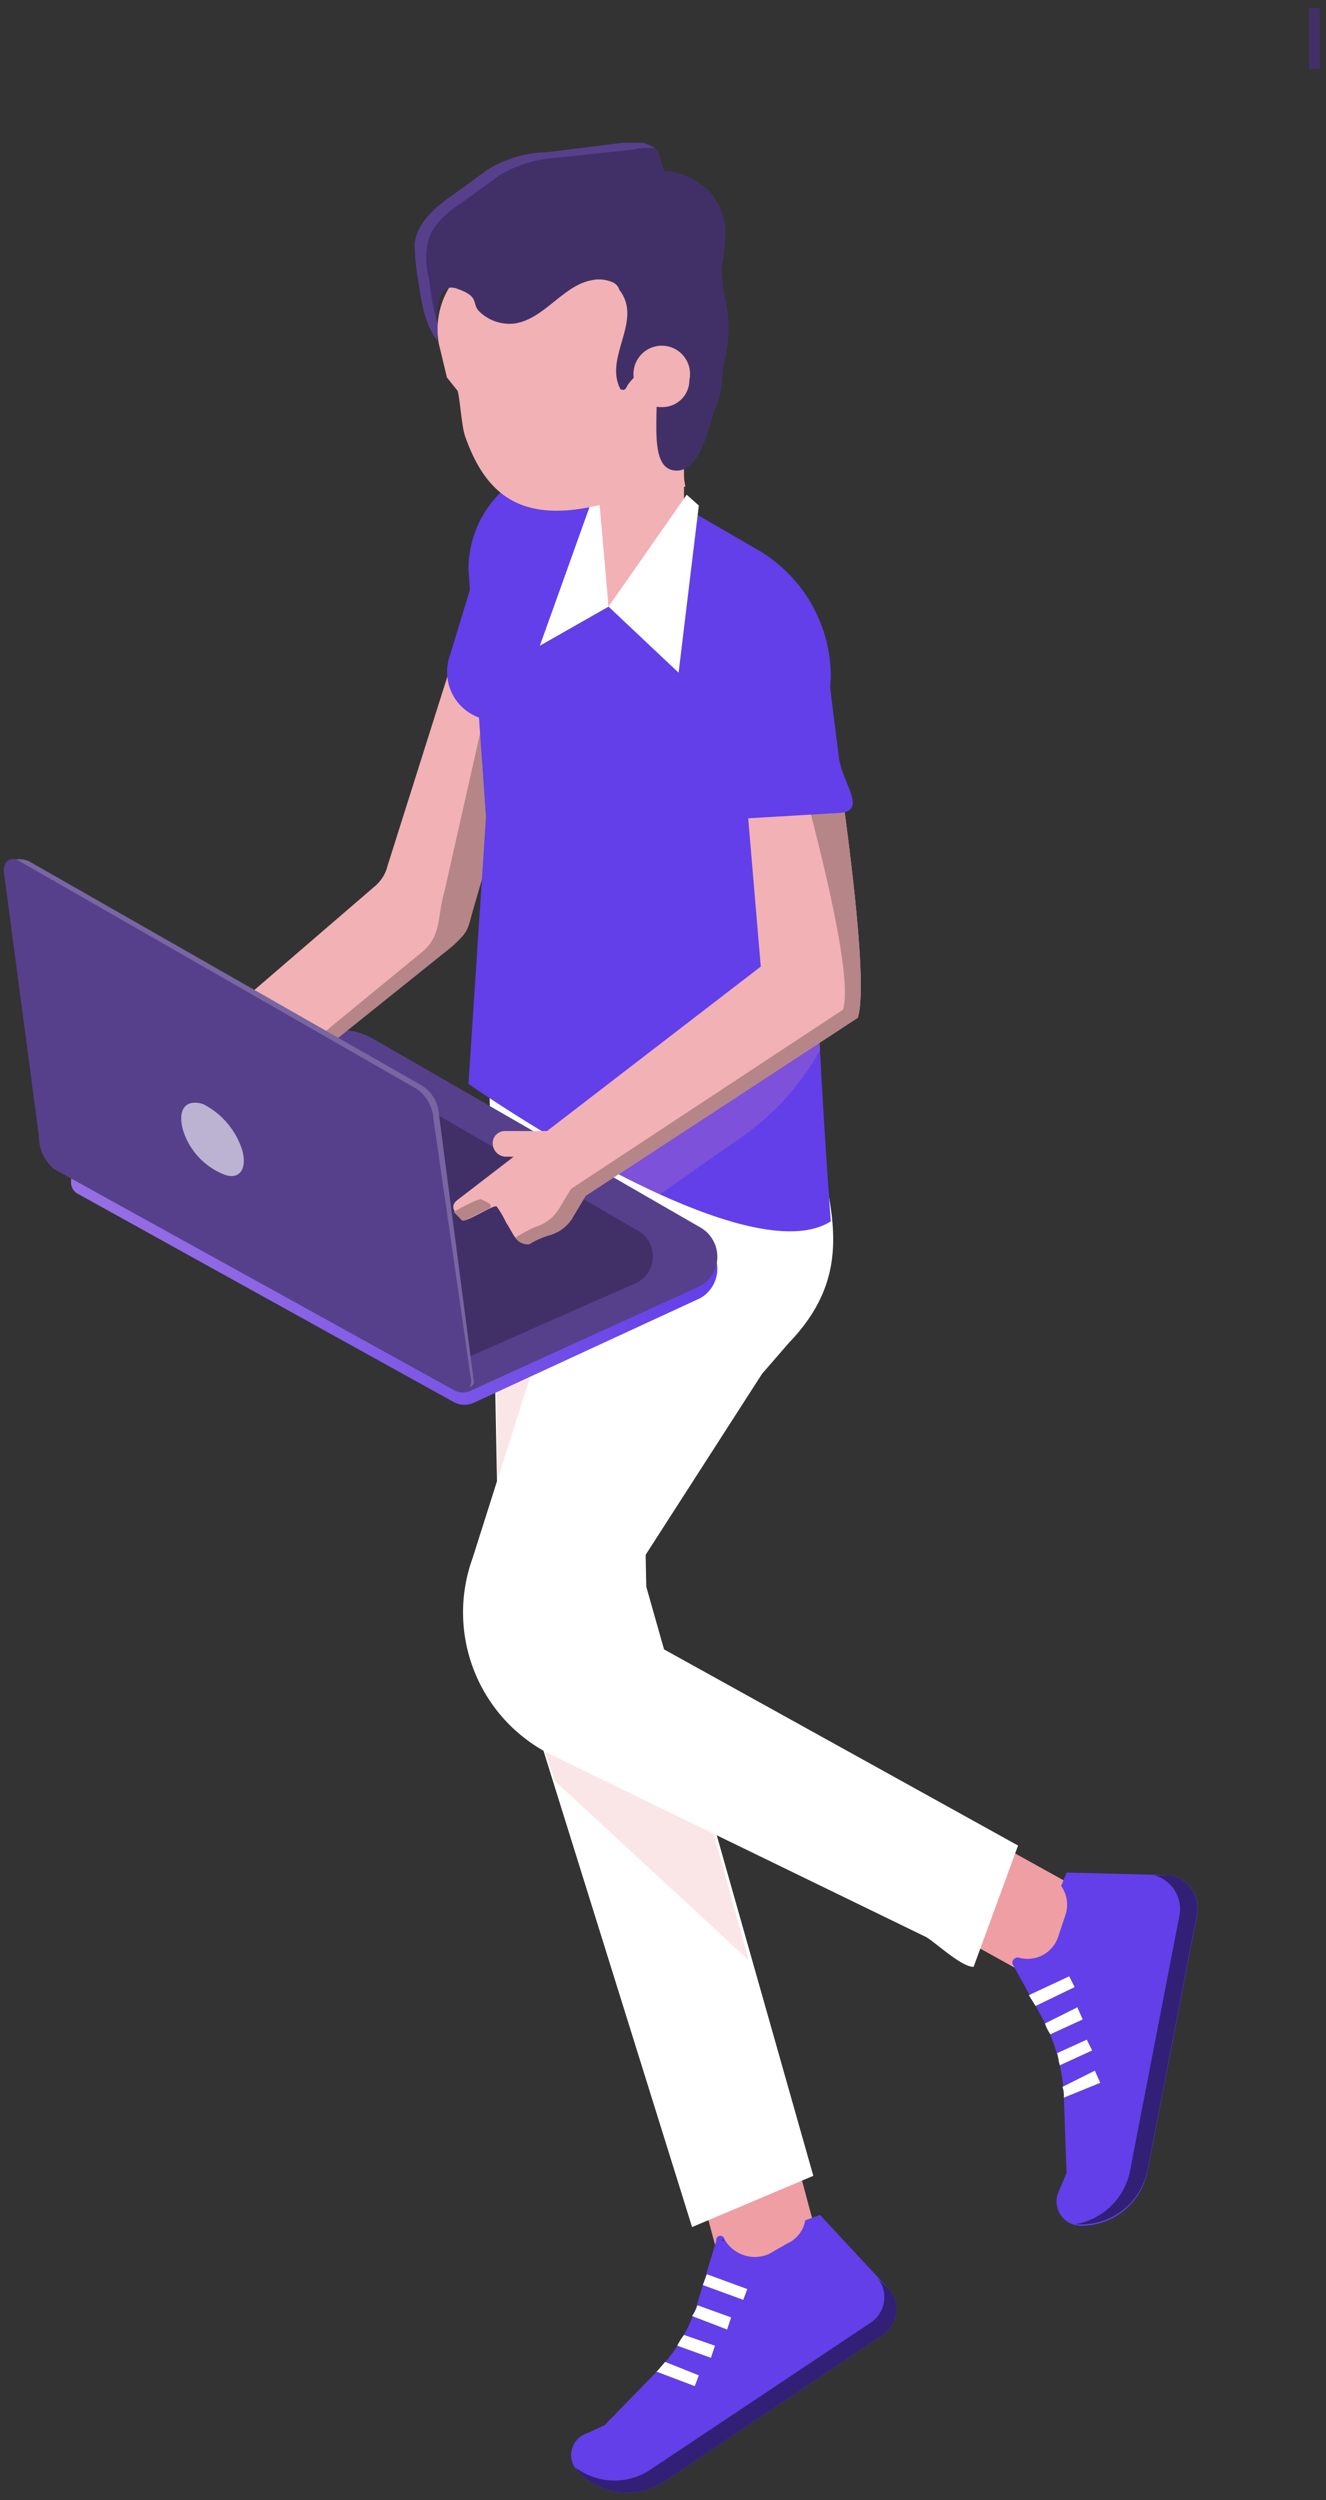 <svg width="157" height="296" fill="none" xmlns="http://www.w3.org/2000/svg"><rect width="100%" height="100%" fill="#333333" stroke="none"/><path d="M156.265.955h-1.276v7.23h1.276V.955z" fill="#413068"/><path d="M90.395 270.047a5.893 5.893 0 01-3.6-1.18 5.906 5.906 0 01-2.142-3.129l-3.508-13.087a5.969 5.969 0 01.554-4.531 5.958 5.958 0 0110.929 1.339l3.509 13.087a6.069 6.069 0 01-4.306 7.342l-1.436.159zm33.015-36.07a6.537 6.537 0 01-2.871-.798l-11.803-6.544a5.75 5.75 0 01-2.232-7.98 6.058 6.058 0 017.974-2.394l11.803 6.544a6.063 6.063 0 012.392 8.139 6.215 6.215 0 01-5.263 3.033z" fill="#EF9EA3"/><path d="M59.454 105.336L91.83 123.85l-4.945 34.315-27.432-15.641v-37.188z" fill="#fff"/><path d="M81.942 263.663l-22.807-73.098-1.276-66.555a8.78 8.78 0 018.453-8.938 8.765 8.765 0 016.25 2.458 8.773 8.773 0 012.681 6.161l1.276 64.16 19.777 69.747-14.354 6.065z" fill="#fff"/><path opacity=".25" d="M76.36 181.946l-.957-52.031-16.747 26.175.479 34.475 6.539 20.269 22.967 21.228-9.25-33.357-7.816-4.31a1.27 1.27 0 01-.775-1.254 1.27 1.27 0 01.137-.501l5.423-10.694z" fill="#EF9EA3"/><path d="M115.276 232.86c-1.436 0-4.307-2.714-5.582-3.512l-44.658-21.706a18.825 18.825 0 01-8.905-9.856 18.845 18.845 0 01-.186-13.286l19.298-60.809c1.595-4.629 8.453-3.352 12.92-1.756 4.465 1.596 6.538 4.469 8.612 13.407 2.073 8.938 3.987 15.96-3.35 23.621l-3.19 3.671-17.862 27.771a1.278 1.278 0 00.637 1.756l47.529 26.334-5.263 14.365z" fill="#fff"/><path d="M53.712 165.986a2.719 2.719 0 002.233.159l26.954-12.449a3.992 3.992 0 00.16-6.863l-38.757-22.344a8.123 8.123 0 00-8.294 0L8.416 139.492v.638a1.603 1.603 0 00.638 1.117l44.658 24.739z" fill="url(#paint0_linear)"/><path d="M53.712 164.549a2.233 2.233 0 002.233 0l26.954-12.289a3.987 3.987 0 002.033-3.386 3.993 3.993 0 00-1.874-3.477l-38.756-22.345a8.133 8.133 0 00-8.294 0L8.416 139.491l45.296 25.058z" fill="#56408B"/><path d="M51 162.634l24.563-10.853a3.508 3.508 0 001.74-3.032 3.514 3.514 0 00-1.74-3.033l-39.235-22.664-27.273 16.28L51 162.634z" fill="#413068"/><path d="M26.12 132.469a4.63 4.63 0 01-3.828-1.756 5.11 5.11 0 01.479-7.182l21.69-18.674a4.628 4.628 0 001.436-2.394l11.962-37.826a5.106 5.106 0 016.293-3.075 5.104 5.104 0 013.436 6.108l-11.484 39.582c-.797 2.713-.478 2.713-2.552 4.628L29.47 131.192a4.622 4.622 0 01-3.35 1.277z" fill="#F2B1B5"/><path d="M64.238 61.286h-1.276c1.117 1.276-1.435 5.267-1.913 6.863l-8.453 37.506c-.798 2.714-.32 4.948-2.393 6.863l-20.415 16.759c-.957.798-6.06 1.596-7.177 1.596h-.319a4.623 4.623 0 003.828 1.756 4.643 4.643 0 003.35-1.277l24.083-19.312c2.073-1.916 1.754-1.916 2.551-4.629l11.484-39.582a5.112 5.112 0 00-3.35-6.543z" fill="#B68588"/><path d="M58.656 85.067h-1.594a5.74 5.74 0 01-4.109-5.063 5.75 5.75 0 01.28-2.28l3.988-13.087a5.586 5.586 0 014.932-4.106 5.578 5.578 0 012.245.276 5.74 5.74 0 014.053 4.947 5.752 5.752 0 01-.225 2.235l-3.987 13.247a5.905 5.905 0 01-5.583 3.83z" fill="#623FE9"/><path d="M74.605 56.338l15.152 8.778a17.39 17.39 0 018.612 15.003s-1.594 25.856-1.594 34.474c0 8.619 1.594 30.006 1.594 30.006-10.367 6.544-42.903-16.28-42.903-16.28l2.074-31.601-2.074-29.368a12.775 12.775 0 016.4-11.023 12.751 12.751 0 0112.74.01z" fill="#623FE9"/><path d="M72.053 71.82l-.319-2.714s-.797-7.66-.797-10.055l1.914-13.726h8.134v16.759c0 2.234-6.699 9.736-8.932 9.736z" fill="#F2B1B5"/><path d="M1.08 101.825h.479a2.712 2.712 0 011.913.16l46.412 26.494a4.305 4.305 0 012.074 3.352l4.147 31.761c0 .319-.16.479-.479.638l-.638.479-48.007-26.973a5.105 5.105 0 01-1.754-3.831l-4.147-32.08z" fill="#7866A2"/><path d="M.442 103.102c0-1.277.957-1.756 1.914-1.117l47.05 26.973a4.782 4.782 0 011.914 3.511l4.465 30.963c0 1.277-.957 1.756-2.073 1.117L6.343 138.374a5.258 5.258 0 01-1.754-3.99L.442 103.102z" fill="#56408B"/><path d="M24.047 130.713a9.252 9.252 0 014.625 5.427c.638 2.234-.319 3.671-2.233 2.873a8.295 8.295 0 01-4.785-5.267c-.638-2.394.32-3.671 2.393-3.033z" fill="#BBB3D1"/><path opacity=".2" d="M96.775 114.593c0-5.905.797-19.95 1.276-28.25l-.957-5.905a5.107 5.107 0 00-5.901-4.15c-2.712.32 1.594 28.091 1.594 28.091 1.276 7.98-4.146 17.396-10.845 22.025l-14.035 9.736c3.19 1.755 6.698 3.671 10.207 5.267l9.57-6.704a30.63 30.63 0 009.41-10.374c-.16-3.99-.32-7.501-.32-9.736z" fill="#EF9EA3"/><path d="M62.644 147.312c-1.595 0-1.755-1.117-2.712-2.554a12.021 12.021 0 00-1.116-1.915c-.32-.319-3.828 2.075-4.147 1.596-.319-.479-1.754-1.436-.478-2.394l35.885-27.611-3.03-35.751a5.589 5.589 0 013.668-6.065 5.261 5.261 0 016.38 4.15s6.379 37.825 4.465 43.731l-32.217 21.067-1.435 2.394a4.625 4.625 0 01-2.712 2.235 9.416 9.416 0 00-2.551 1.117z" fill="#F2B1B5"/><path d="M97.094 76.767a4.949 4.949 0 00-3.668-3.99c.956.638-2.871 3.99-2.552 5.267.319 1.277 10.845 35.592 8.931 41.497l-32.217 21.227-1.435 2.394a4.941 4.941 0 01-2.712 2.075c-.831.358-1.632.786-2.392 1.277a1.749 1.749 0 001.595.798 9.418 9.418 0 012.552-1.117 4.626 4.626 0 002.711-2.235l1.435-2.394 32.218-21.067c1.914-5.906-4.466-43.732-4.466-43.732zm-40.033 65.278c-.16-.319-2.233.798-3.35 1.437l.958.957c.16.319 1.914-.798 3.03-1.277 1.117-.478-.319-.957-.638-1.117z" fill="#B68588"/><path d="M88.64 96.877c-2.87 0-.478-2.873-.797-5.745l-1.595-12.769a6.068 6.068 0 015.104-6.543 5.737 5.737 0 015.707 2.95c.365.667.593 1.4.673 2.157l1.594 12.768c.479 3.192 3.35 6.225.16 6.544l-10.845.638z" fill="#623FE9"/><path d="M65.514 136.938h-5.741a1.596 1.596 0 01-1.436-1.596 1.439 1.439 0 011.436-1.437h5.741a1.598 1.598 0 011.595 1.437 1.756 1.756 0 01-1.594 1.596z" fill="#F2B1B5"/><path d="M84.813 265.259l-2.073 6.863a20.275 20.275 0 01-4.945 8.619l-6.22 6.384-2.073.958a2.703 2.703 0 00-1.798 1.924 2.718 2.718 0 00.681 2.545 7.97 7.97 0 0010.208 1.276l25.678-17.237a3.66 3.66 0 001.793-2.459 3.666 3.666 0 00-.677-2.967l-8.293-8.938-1.755.638a3.673 3.673 0 01-2.073 2.714l-2.233 1.276a4.143 4.143 0 01-5.263-1.755.483.483 0 00-.558-.399.487.487 0 00-.4.558z" fill="#623FE9"/><path d="M85.77 265.259h-.32c0-.159.16-.159.32 0zm19.617 5.906l-1.435-1.437a3.668 3.668 0 01.677 2.968 3.681 3.681 0 01-1.794 2.459l-25.837 17.237a7.657 7.657 0 01-8.932-.319l.32.478a7.971 7.971 0 0010.207 1.277l25.678-17.237a3.673 3.673 0 001.116-5.426z" fill="#312075"/><path d="M86.089 275.793l.478-1.436-3.987-1.437a4.788 4.788 0 01-.638 1.277l4.147 1.596zm-3.828 6.703l.479-1.276-3.988-1.596-.957 1.117h-.16l4.626 1.755zm1.914-3.351l.478-1.437-3.668-1.276a8.923 8.923 0 00-.797 1.276l3.987 1.437zm4.306-8.14l-4.784-1.756-.479 1.277 4.785 1.756.478-1.277z" fill="#fff"/><path d="M119.901 232.541l3.509 6.384a21.255 21.255 0 012.552 9.416l.319 8.938-.957 2.235a2.872 2.872 0 002.551 3.99 7.978 7.978 0 007.975-6.384l5.901-30.485a3.988 3.988 0 00-3.19-4.628l-12.28-.319-.638 1.596a3.829 3.829 0 01.478 3.511l-.797 2.394a3.822 3.822 0 01-4.785 2.554c-.479 0-.798.478-.638.798z" fill="#623FE9"/><path d="M138.561 222.007h-1.914a4.153 4.153 0 013.031 4.628l-5.902 30.485a7.98 7.98 0 01-6.539 6.224h.638a7.98 7.98 0 007.975-6.384l5.901-30.484a3.995 3.995 0 00-.704-2.871 3.984 3.984 0 00-2.486-1.598z" fill="#312075"/><path d="M128.195 239.084l-.638-1.436-3.828 1.915c.147.455.363.886.638 1.277l3.828-1.756zm2.073 7.502l-.638-1.437-3.828 1.915c.144.41.198.845.16 1.277l4.306-1.755zm-.957-3.831l-.638-1.277-3.509 1.596c.16.479.16.958.319 1.437l3.828-1.756zm-2.712-8.778l-4.784 2.234.797 1.277 4.625-2.234-.638-1.277zM81.304 58.572l-9.25 13.248 8.293 7.82 2.393-19.79-1.436-1.278zM72.053 71.82l-1.275-14.524-6.859 19.152 8.135-4.628z" fill="#fff"/><path d="M81.145 57.615l-6.061.957c-11.803 4.15-17.066 1.277-19.937-6.703-.478-1.117-.637-4.31-.956-5.586l-1.276-1.596-.957-3.99a9.582 9.582 0 014.407-9.865 9.566 9.566 0 013.567-1.308L76.2 26.811l4.945 30.804z" fill="#F2B1B5"/><path d="M53.552 23.14c-2.073 1.437-4.146 3.192-4.465 5.746.033 1.229.14 2.455.319 3.671.478 2.713.638 5.426 2.392 7.82 0-1.276-.638-7.182 2.233-6.224 2.87.958 1.754 1.756 2.711 2.713a5.103 5.103 0 004.147 1.437c3.509-.48 5.742-4.47 9.091-5.108a3.984 3.984 0 012.392.16 1.435 1.435 0 01.957.958c2.871 3.67-1.913 7.98.16 11.81h.16c.318.16.478-.16.637-.478.16-.32 2.871-3.831 3.35-.32.478 3.511-.957 10.055 2.233 10.374 3.19.32 3.987-5.426 4.944-7.66.957-2.235.478-3.512.957-5.267a16.291 16.291 0 000-7.821 21.715 21.715 0 01-.32-3.192c.239-1.427.398-2.865.48-4.31a7.823 7.823 0 00-2.074-4.947 9.885 9.885 0 00-4.466-2.235h-.638c-.478-.478-.319-1.117-.638-1.755a2.234 2.234 0 00-1.914-1.596h-2.552l-8.931 1.117c-2.483.05-4.906.767-7.018 2.075l-1.754 1.277-2.393 1.755z" fill="#413068"/><path d="M50.841 33.195a9.583 9.583 0 01-.319-3.67c.16-2.554 2.233-4.31 4.466-5.746l2.392-1.756 1.755-1.277a14.984 14.984 0 016.858-2.075l8.931-.957a7.808 7.808 0 012.712-.16l-1.436-.638h-2.552l-8.931 1.117c-2.483.05-4.906.767-7.018 2.075l-1.754 1.277-2.393 1.755c-2.073 1.437-4.146 3.192-4.465 5.746a30.87 30.87 0 00.319 3.67c.478 2.714.638 5.428 2.392 7.822v-2.075a28.744 28.744 0 01-.957-5.108z" fill="#56408B"/><path d="M81.623 45.006a3.193 3.193 0 01-3.19 3.192 3.187 3.187 0 01-3.092-1.932 3.197 3.197 0 01-.257-1.26 3.354 3.354 0 013.27-4.079 3.348 3.348 0 013.262 2.592c.113.489.116.997.007 1.487z" fill="#F2B1B5"/><defs><linearGradient id="paint0_linear" x1="85.02" y1="144.822" x2="8.48" y2="144.822" gradientUnits="userSpaceOnUse"><stop stop-color="#623FE9"/><stop offset=".17" stop-color="#6D49E8"/><stop offset=".7" stop-color="#8C65E5"/><stop offset="1" stop-color="#976FE4"/></linearGradient></defs></svg>